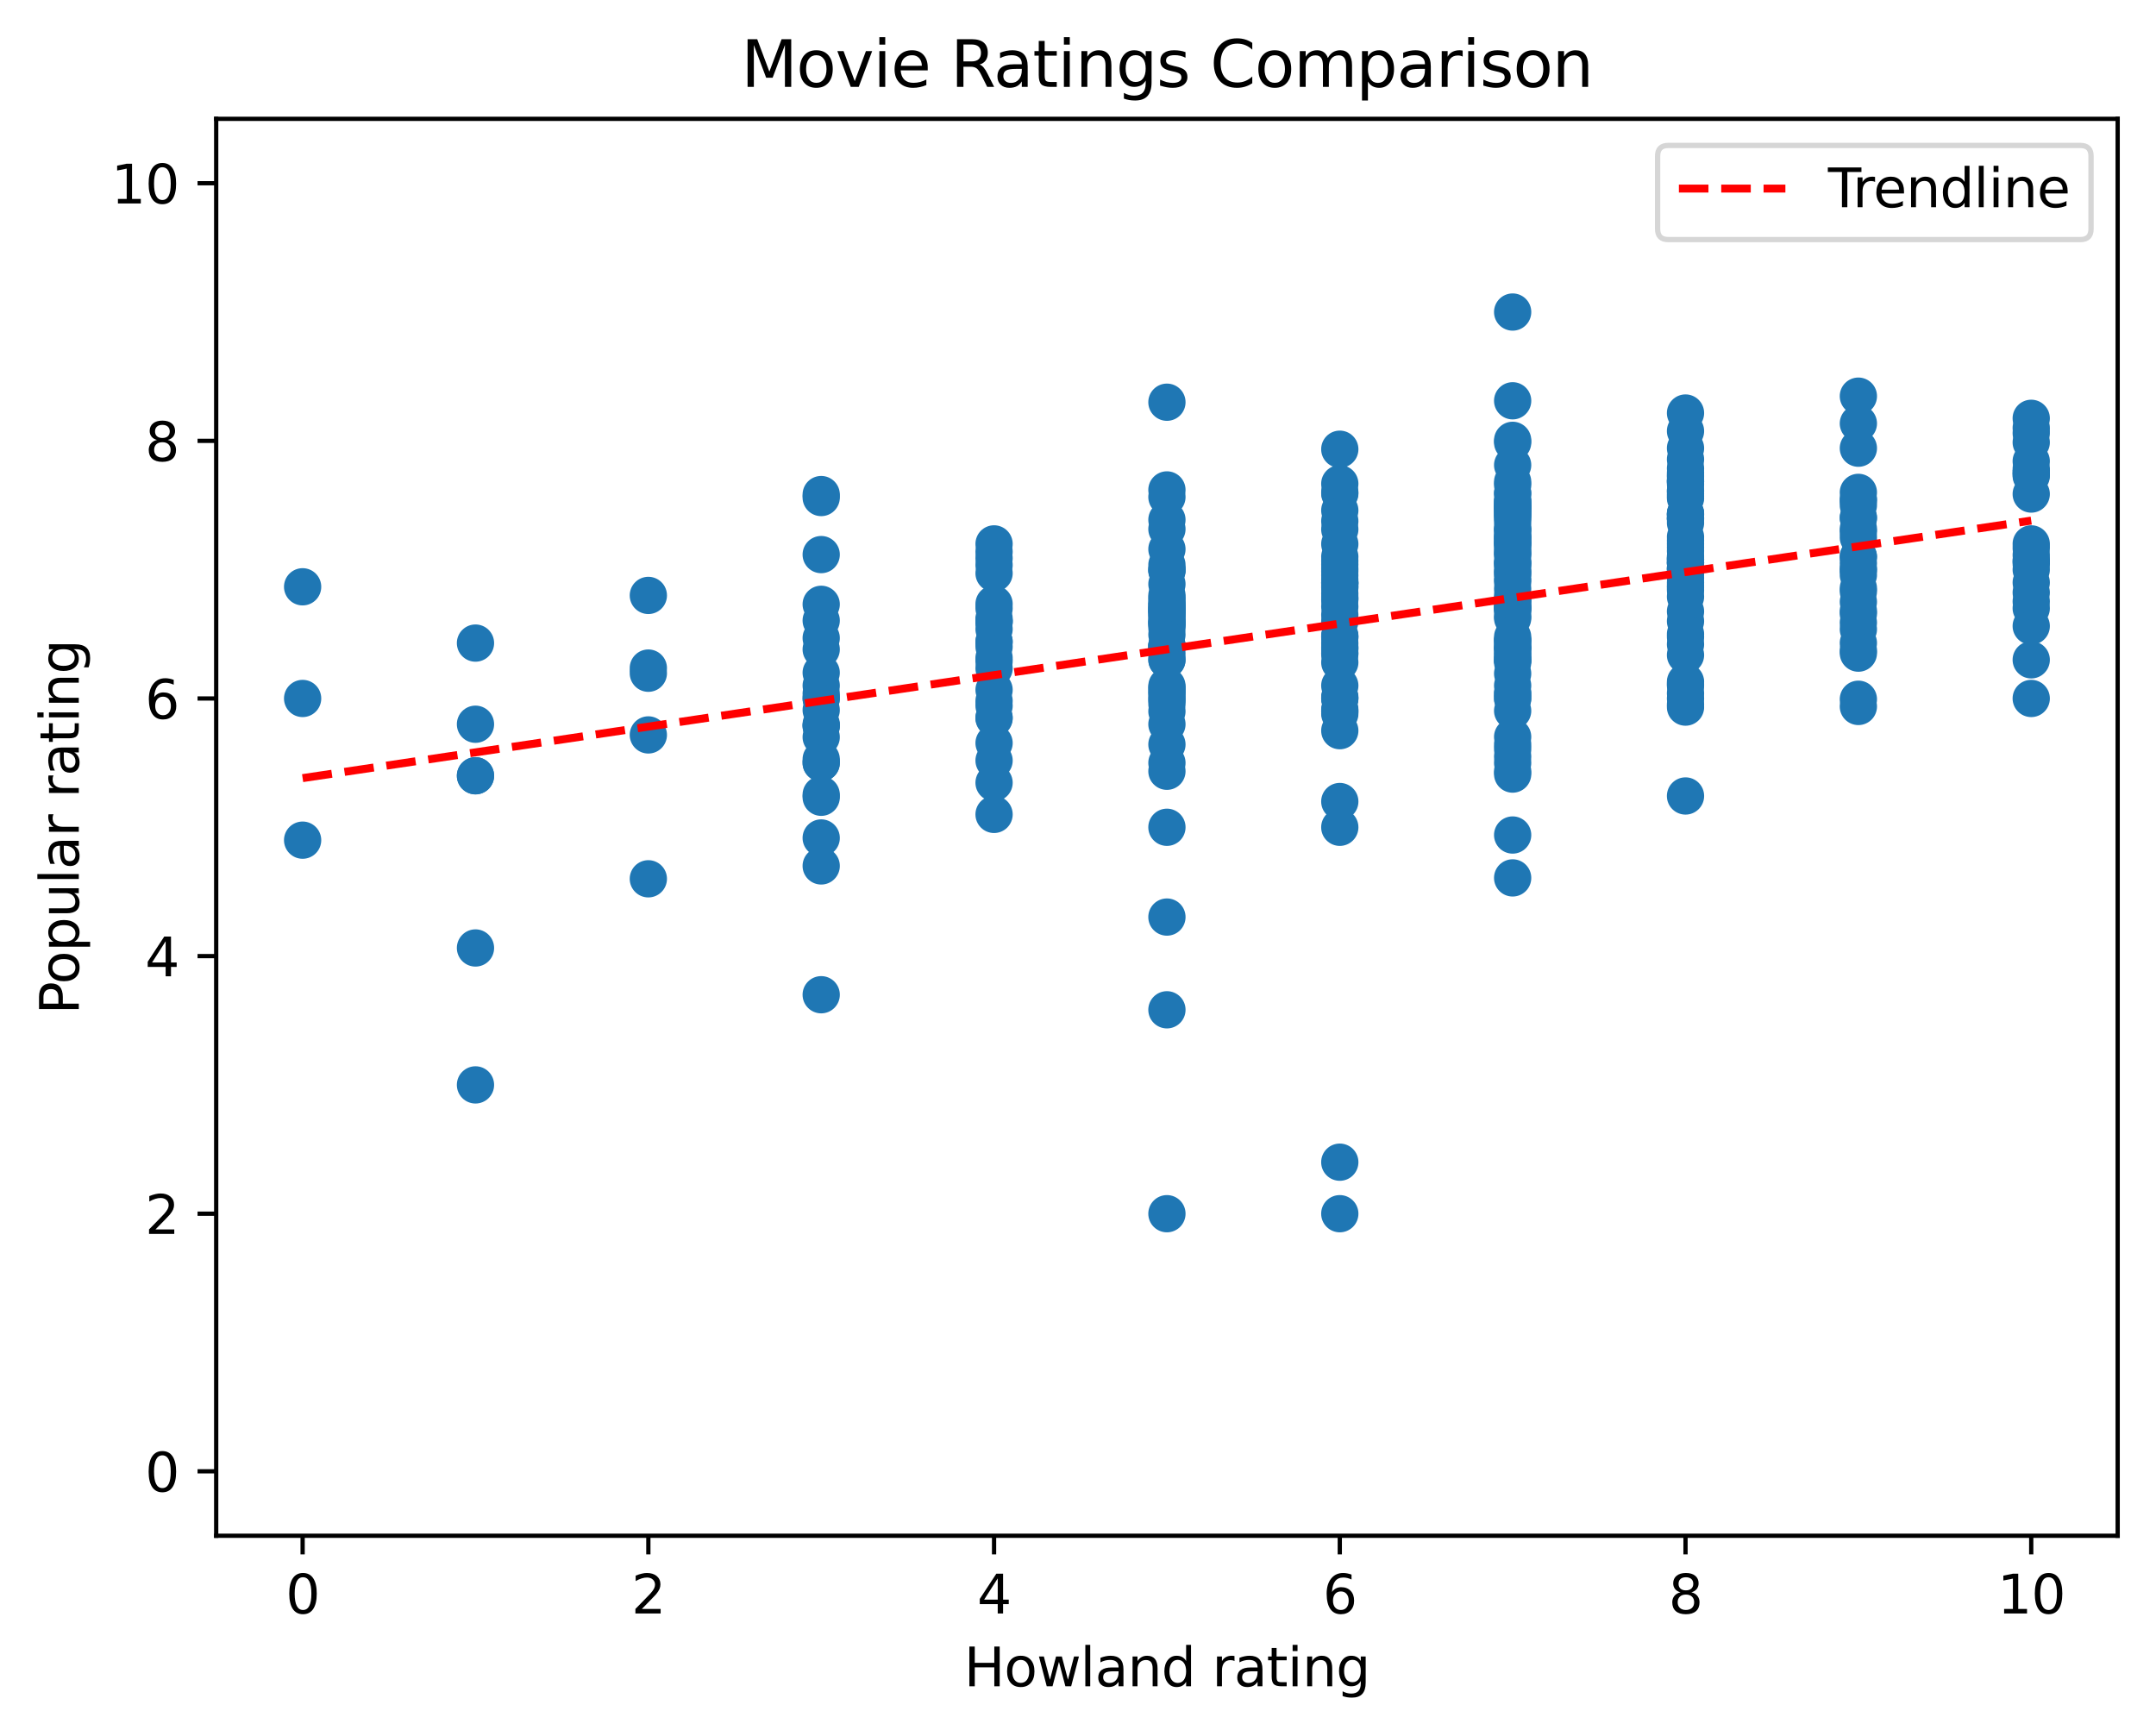 <?xml version="1.0" encoding="utf-8" standalone="no"?>
<!DOCTYPE svg PUBLIC "-//W3C//DTD SVG 1.1//EN"
  "http://www.w3.org/Graphics/SVG/1.1/DTD/svg11.dtd">
<svg xmlns:xlink="http://www.w3.org/1999/xlink" width="404.923pt" height="325.986pt" viewBox="0 0 404.923 325.986" xmlns="http://www.w3.org/2000/svg" version="1.1">
 <defs>
  <style type="text/css">*{stroke-linejoin: round; stroke-linecap: butt}</style>
 </defs>
 <g id="figure_1">
  <g id="patch_1">
   <path d="M 0 325.986 
L 404.923 325.986 
L 404.923 0 
L 0 0 
z
" style="fill: #ffffff"/>
  </g>
  <g id="axes_1">
   <g id="patch_2">
    <path d="M 40.603 288.43 
L 397.723 288.43 
L 397.723 22.318 
L 40.603 22.318 
z
" style="fill: #ffffff"/>
   </g>
   <g id="PathCollection_1">
    <defs>
     <path id="m164dae7823" d="M 0 3 
C 0.796 3 1.559 2.684 2.121 2.121 
C 2.684 1.559 3 0.796 3 0 
C 3 -0.796 2.684 -1.559 2.121 -2.121 
C 1.559 -2.684 0.796 -3 0 -3 
C -0.796 -3 -1.559 -2.684 -2.121 -2.121 
C -2.684 -1.559 -3 -0.796 -3 0 
C -3 0.796 -2.684 1.559 -2.121 2.121 
C -1.559 2.684 -0.796 3 0 3 
z
" style="stroke: #1f77b4"/>
    </defs>
    <g clip-path="url(#p82e70e6ac8)">
     <use xlink:href="#m164dae7823" x="154.232" y="93.443" style="fill: #1f77b4; stroke: #1f77b4"/>
     <use xlink:href="#m164dae7823" x="349.025" y="84.177" style="fill: #1f77b4; stroke: #1f77b4"/>
     <use xlink:href="#m164dae7823" x="251.629" y="109.917" style="fill: #1f77b4; stroke: #1f77b4"/>
     <use xlink:href="#m164dae7823" x="349.025" y="104.571" style="fill: #1f77b4; stroke: #1f77b4"/>
     <use xlink:href="#m164dae7823" x="316.559" y="105.732" style="fill: #1f77b4; stroke: #1f77b4"/>
     <use xlink:href="#m164dae7823" x="381.49" y="105.224" style="fill: #1f77b4; stroke: #1f77b4"/>
     <use xlink:href="#m164dae7823" x="349.025" y="110.474" style="fill: #1f77b4; stroke: #1f77b4"/>
     <use xlink:href="#m164dae7823" x="251.629" y="104.571" style="fill: #1f77b4; stroke: #1f77b4"/>
     <use xlink:href="#m164dae7823" x="284.094" y="102.829" style="fill: #1f77b4; stroke: #1f77b4"/>
     <use xlink:href="#m164dae7823" x="89.301" y="145.697" style="fill: #1f77b4; stroke: #1f77b4"/>
     <use xlink:href="#m164dae7823" x="219.163" y="122.763" style="fill: #1f77b4; stroke: #1f77b4"/>
     <use xlink:href="#m164dae7823" x="316.559" y="123.029" style="fill: #1f77b4; stroke: #1f77b4"/>
     <use xlink:href="#m164dae7823" x="284.094" y="97.144" style="fill: #1f77b4; stroke: #1f77b4"/>
     <use xlink:href="#m164dae7823" x="186.698" y="116.619" style="fill: #1f77b4; stroke: #1f77b4"/>
     <use xlink:href="#m164dae7823" x="284.094" y="120.562" style="fill: #1f77b4; stroke: #1f77b4"/>
     <use xlink:href="#m164dae7823" x="284.094" y="103.966" style="fill: #1f77b4; stroke: #1f77b4"/>
     <use xlink:href="#m164dae7823" x="349.025" y="92.475" style="fill: #1f77b4; stroke: #1f77b4"/>
     <use xlink:href="#m164dae7823" x="251.629" y="121.989" style="fill: #1f77b4; stroke: #1f77b4"/>
     <use xlink:href="#m164dae7823" x="284.094" y="102.152" style="fill: #1f77b4; stroke: #1f77b4"/>
     <use xlink:href="#m164dae7823" x="284.094" y="120.32" style="fill: #1f77b4; stroke: #1f77b4"/>
     <use xlink:href="#m164dae7823" x="381.49" y="102.95" style="fill: #1f77b4; stroke: #1f77b4"/>
     <use xlink:href="#m164dae7823" x="251.629" y="107.28" style="fill: #1f77b4; stroke: #1f77b4"/>
     <use xlink:href="#m164dae7823" x="284.094" y="145.383" style="fill: #1f77b4; stroke: #1f77b4"/>
     <use xlink:href="#m164dae7823" x="251.629" y="110.232" style="fill: #1f77b4; stroke: #1f77b4"/>
     <use xlink:href="#m164dae7823" x="284.094" y="119.618" style="fill: #1f77b4; stroke: #1f77b4"/>
     <use xlink:href="#m164dae7823" x="56.836" y="157.793" style="fill: #1f77b4; stroke: #1f77b4"/>
     <use xlink:href="#m164dae7823" x="251.629" y="130.916" style="fill: #1f77b4; stroke: #1f77b4"/>
     <use xlink:href="#m164dae7823" x="219.163" y="114.465" style="fill: #1f77b4; stroke: #1f77b4"/>
     <use xlink:href="#m164dae7823" x="251.629" y="121.505" style="fill: #1f77b4; stroke: #1f77b4"/>
     <use xlink:href="#m164dae7823" x="284.094" y="111.829" style="fill: #1f77b4; stroke: #1f77b4"/>
     <use xlink:href="#m164dae7823" x="251.629" y="150.536" style="fill: #1f77b4; stroke: #1f77b4"/>
     <use xlink:href="#m164dae7823" x="219.163" y="123.925" style="fill: #1f77b4; stroke: #1f77b4"/>
     <use xlink:href="#m164dae7823" x="219.163" y="172.236" style="fill: #1f77b4; stroke: #1f77b4"/>
     <use xlink:href="#m164dae7823" x="186.698" y="118.167" style="fill: #1f77b4; stroke: #1f77b4"/>
     <use xlink:href="#m164dae7823" x="284.094" y="139.794" style="fill: #1f77b4; stroke: #1f77b4"/>
     <use xlink:href="#m164dae7823" x="284.094" y="108.684" style="fill: #1f77b4; stroke: #1f77b4"/>
     <use xlink:href="#m164dae7823" x="284.094" y="122.981" style="fill: #1f77b4; stroke: #1f77b4"/>
     <use xlink:href="#m164dae7823" x="316.559" y="128.061" style="fill: #1f77b4; stroke: #1f77b4"/>
     <use xlink:href="#m164dae7823" x="219.163" y="109.7" style="fill: #1f77b4; stroke: #1f77b4"/>
     <use xlink:href="#m164dae7823" x="219.163" y="129.174" style="fill: #1f77b4; stroke: #1f77b4"/>
     <use xlink:href="#m164dae7823" x="284.094" y="107.619" style="fill: #1f77b4; stroke: #1f77b4"/>
     <use xlink:href="#m164dae7823" x="121.767" y="165.051" style="fill: #1f77b4; stroke: #1f77b4"/>
     <use xlink:href="#m164dae7823" x="316.559" y="132.319" style="fill: #1f77b4; stroke: #1f77b4"/>
     <use xlink:href="#m164dae7823" x="316.559" y="109.99" style="fill: #1f77b4; stroke: #1f77b4"/>
     <use xlink:href="#m164dae7823" x="284.094" y="121.747" style="fill: #1f77b4; stroke: #1f77b4"/>
     <use xlink:href="#m164dae7823" x="251.629" y="134.061" style="fill: #1f77b4; stroke: #1f77b4"/>
     <use xlink:href="#m164dae7823" x="284.094" y="105.442" style="fill: #1f77b4; stroke: #1f77b4"/>
     <use xlink:href="#m164dae7823" x="349.025" y="131.327" style="fill: #1f77b4; stroke: #1f77b4"/>
     <use xlink:href="#m164dae7823" x="284.094" y="113.111" style="fill: #1f77b4; stroke: #1f77b4"/>
     <use xlink:href="#m164dae7823" x="316.559" y="106.748" style="fill: #1f77b4; stroke: #1f77b4"/>
     <use xlink:href="#m164dae7823" x="251.629" y="218.273" style="fill: #1f77b4; stroke: #1f77b4"/>
     <use xlink:href="#m164dae7823" x="89.301" y="136.021" style="fill: #1f77b4; stroke: #1f77b4"/>
     <use xlink:href="#m164dae7823" x="316.559" y="119.618" style="fill: #1f77b4; stroke: #1f77b4"/>
     <use xlink:href="#m164dae7823" x="219.163" y="97.628" style="fill: #1f77b4; stroke: #1f77b4"/>
     <use xlink:href="#m164dae7823" x="186.698" y="116.183" style="fill: #1f77b4; stroke: #1f77b4"/>
     <use xlink:href="#m164dae7823" x="316.559" y="149.495" style="fill: #1f77b4; stroke: #1f77b4"/>
     <use xlink:href="#m164dae7823" x="381.49" y="106.99" style="fill: #1f77b4; stroke: #1f77b4"/>
     <use xlink:href="#m164dae7823" x="316.559" y="105.079" style="fill: #1f77b4; stroke: #1f77b4"/>
     <use xlink:href="#m164dae7823" x="284.094" y="114.199" style="fill: #1f77b4; stroke: #1f77b4"/>
     <use xlink:href="#m164dae7823" x="316.559" y="87.975" style="fill: #1f77b4; stroke: #1f77b4"/>
     <use xlink:href="#m164dae7823" x="349.025" y="113.038" style="fill: #1f77b4; stroke: #1f77b4"/>
     <use xlink:href="#m164dae7823" x="186.698" y="106.119" style="fill: #1f77b4; stroke: #1f77b4"/>
     <use xlink:href="#m164dae7823" x="219.163" y="106.99" style="fill: #1f77b4; stroke: #1f77b4"/>
     <use xlink:href="#m164dae7823" x="349.025" y="106.99" style="fill: #1f77b4; stroke: #1f77b4"/>
     <use xlink:href="#m164dae7823" x="219.163" y="114.635" style="fill: #1f77b4; stroke: #1f77b4"/>
     <use xlink:href="#m164dae7823" x="284.094" y="99.273" style="fill: #1f77b4; stroke: #1f77b4"/>
     <use xlink:href="#m164dae7823" x="251.629" y="102.176" style="fill: #1f77b4; stroke: #1f77b4"/>
     <use xlink:href="#m164dae7823" x="219.163" y="113.836" style="fill: #1f77b4; stroke: #1f77b4"/>
     <use xlink:href="#m164dae7823" x="154.232" y="157.382" style="fill: #1f77b4; stroke: #1f77b4"/>
     <use xlink:href="#m164dae7823" x="316.559" y="116.667" style="fill: #1f77b4; stroke: #1f77b4"/>
     <use xlink:href="#m164dae7823" x="284.094" y="98.208" style="fill: #1f77b4; stroke: #1f77b4"/>
     <use xlink:href="#m164dae7823" x="219.163" y="144.851" style="fill: #1f77b4; stroke: #1f77b4"/>
     <use xlink:href="#m164dae7823" x="154.232" y="149.737" style="fill: #1f77b4; stroke: #1f77b4"/>
     <use xlink:href="#m164dae7823" x="284.094" y="75.274" style="fill: #1f77b4; stroke: #1f77b4"/>
     <use xlink:href="#m164dae7823" x="316.559" y="80.96" style="fill: #1f77b4; stroke: #1f77b4"/>
     <use xlink:href="#m164dae7823" x="349.025" y="104.571" style="fill: #1f77b4; stroke: #1f77b4"/>
     <use xlink:href="#m164dae7823" x="251.629" y="121.699" style="fill: #1f77b4; stroke: #1f77b4"/>
     <use xlink:href="#m164dae7823" x="284.094" y="101.789" style="fill: #1f77b4; stroke: #1f77b4"/>
     <use xlink:href="#m164dae7823" x="381.49" y="109.409" style="fill: #1f77b4; stroke: #1f77b4"/>
     <use xlink:href="#m164dae7823" x="154.232" y="149.254" style="fill: #1f77b4; stroke: #1f77b4"/>
     <use xlink:href="#m164dae7823" x="316.559" y="106.918" style="fill: #1f77b4; stroke: #1f77b4"/>
     <use xlink:href="#m164dae7823" x="251.629" y="131.182" style="fill: #1f77b4; stroke: #1f77b4"/>
     <use xlink:href="#m164dae7823" x="284.094" y="131.182" style="fill: #1f77b4; stroke: #1f77b4"/>
     <use xlink:href="#m164dae7823" x="316.559" y="108.538" style="fill: #1f77b4; stroke: #1f77b4"/>
     <use xlink:href="#m164dae7823" x="219.163" y="189.654" style="fill: #1f77b4; stroke: #1f77b4"/>
     <use xlink:href="#m164dae7823" x="186.698" y="134.763" style="fill: #1f77b4; stroke: #1f77b4"/>
     <use xlink:href="#m164dae7823" x="349.025" y="114.732" style="fill: #1f77b4; stroke: #1f77b4"/>
     <use xlink:href="#m164dae7823" x="251.629" y="106.772" style="fill: #1f77b4; stroke: #1f77b4"/>
     <use xlink:href="#m164dae7823" x="219.163" y="136.021" style="fill: #1f77b4; stroke: #1f77b4"/>
     <use xlink:href="#m164dae7823" x="284.094" y="102.152" style="fill: #1f77b4; stroke: #1f77b4"/>
     <use xlink:href="#m164dae7823" x="251.629" y="133.65" style="fill: #1f77b4; stroke: #1f77b4"/>
     <use xlink:href="#m164dae7823" x="186.698" y="139.553" style="fill: #1f77b4; stroke: #1f77b4"/>
     <use xlink:href="#m164dae7823" x="284.094" y="123.852" style="fill: #1f77b4; stroke: #1f77b4"/>
     <use xlink:href="#m164dae7823" x="154.232" y="136.359" style="fill: #1f77b4; stroke: #1f77b4"/>
     <use xlink:href="#m164dae7823" x="316.559" y="92.741" style="fill: #1f77b4; stroke: #1f77b4"/>
     <use xlink:href="#m164dae7823" x="154.232" y="113.498" style="fill: #1f77b4; stroke: #1f77b4"/>
     <use xlink:href="#m164dae7823" x="349.025" y="111.079" style="fill: #1f77b4; stroke: #1f77b4"/>
     <use xlink:href="#m164dae7823" x="381.49" y="117.586" style="fill: #1f77b4; stroke: #1f77b4"/>
     <use xlink:href="#m164dae7823" x="284.094" y="114.417" style="fill: #1f77b4; stroke: #1f77b4"/>
     <use xlink:href="#m164dae7823" x="284.094" y="105.901" style="fill: #1f77b4; stroke: #1f77b4"/>
     <use xlink:href="#m164dae7823" x="349.025" y="122.667" style="fill: #1f77b4; stroke: #1f77b4"/>
     <use xlink:href="#m164dae7823" x="251.629" y="109.53" style="fill: #1f77b4; stroke: #1f77b4"/>
     <use xlink:href="#m164dae7823" x="284.094" y="113.74" style="fill: #1f77b4; stroke: #1f77b4"/>
     <use xlink:href="#m164dae7823" x="154.232" y="142.601" style="fill: #1f77b4; stroke: #1f77b4"/>
     <use xlink:href="#m164dae7823" x="316.559" y="93.564" style="fill: #1f77b4; stroke: #1f77b4"/>
     <use xlink:href="#m164dae7823" x="219.163" y="121.409" style="fill: #1f77b4; stroke: #1f77b4"/>
     <use xlink:href="#m164dae7823" x="154.232" y="138.44" style="fill: #1f77b4; stroke: #1f77b4"/>
     <use xlink:href="#m164dae7823" x="349.025" y="94.894" style="fill: #1f77b4; stroke: #1f77b4"/>
     <use xlink:href="#m164dae7823" x="284.094" y="143.278" style="fill: #1f77b4; stroke: #1f77b4"/>
     <use xlink:href="#m164dae7823" x="381.49" y="111.296" style="fill: #1f77b4; stroke: #1f77b4"/>
     <use xlink:href="#m164dae7823" x="121.767" y="138.028" style="fill: #1f77b4; stroke: #1f77b4"/>
     <use xlink:href="#m164dae7823" x="251.629" y="105.345" style="fill: #1f77b4; stroke: #1f77b4"/>
     <use xlink:href="#m164dae7823" x="154.232" y="186.824" style="fill: #1f77b4; stroke: #1f77b4"/>
     <use xlink:href="#m164dae7823" x="316.559" y="106.603" style="fill: #1f77b4; stroke: #1f77b4"/>
     <use xlink:href="#m164dae7823" x="251.629" y="108.055" style="fill: #1f77b4; stroke: #1f77b4"/>
     <use xlink:href="#m164dae7823" x="186.698" y="102.152" style="fill: #1f77b4; stroke: #1f77b4"/>
     <use xlink:href="#m164dae7823" x="251.629" y="106.022" style="fill: #1f77b4; stroke: #1f77b4"/>
     <use xlink:href="#m164dae7823" x="219.163" y="123.9" style="fill: #1f77b4; stroke: #1f77b4"/>
     <use xlink:href="#m164dae7823" x="316.559" y="110.353" style="fill: #1f77b4; stroke: #1f77b4"/>
     <use xlink:href="#m164dae7823" x="316.559" y="105.006" style="fill: #1f77b4; stroke: #1f77b4"/>
     <use xlink:href="#m164dae7823" x="284.094" y="109.288" style="fill: #1f77b4; stroke: #1f77b4"/>
     <use xlink:href="#m164dae7823" x="381.49" y="104.256" style="fill: #1f77b4; stroke: #1f77b4"/>
     <use xlink:href="#m164dae7823" x="186.698" y="104.837" style="fill: #1f77b4; stroke: #1f77b4"/>
     <use xlink:href="#m164dae7823" x="154.232" y="131.182" style="fill: #1f77b4; stroke: #1f77b4"/>
     <use xlink:href="#m164dae7823" x="186.698" y="125.521" style="fill: #1f77b4; stroke: #1f77b4"/>
     <use xlink:href="#m164dae7823" x="251.629" y="119.376" style="fill: #1f77b4; stroke: #1f77b4"/>
     <use xlink:href="#m164dae7823" x="186.698" y="132.561" style="fill: #1f77b4; stroke: #1f77b4"/>
     <use xlink:href="#m164dae7823" x="251.629" y="92.475" style="fill: #1f77b4; stroke: #1f77b4"/>
     <use xlink:href="#m164dae7823" x="349.025" y="97.313" style="fill: #1f77b4; stroke: #1f77b4"/>
     <use xlink:href="#m164dae7823" x="381.49" y="80.379" style="fill: #1f77b4; stroke: #1f77b4"/>
     <use xlink:href="#m164dae7823" x="316.559" y="97.313" style="fill: #1f77b4; stroke: #1f77b4"/>
     <use xlink:href="#m164dae7823" x="316.559" y="114.828" style="fill: #1f77b4; stroke: #1f77b4"/>
     <use xlink:href="#m164dae7823" x="186.698" y="147.004" style="fill: #1f77b4; stroke: #1f77b4"/>
     <use xlink:href="#m164dae7823" x="381.49" y="123.925" style="fill: #1f77b4; stroke: #1f77b4"/>
     <use xlink:href="#m164dae7823" x="284.094" y="130.311" style="fill: #1f77b4; stroke: #1f77b4"/>
     <use xlink:href="#m164dae7823" x="219.163" y="75.541" style="fill: #1f77b4; stroke: #1f77b4"/>
     <use xlink:href="#m164dae7823" x="349.025" y="99.321" style="fill: #1f77b4; stroke: #1f77b4"/>
     <use xlink:href="#m164dae7823" x="154.232" y="121.965" style="fill: #1f77b4; stroke: #1f77b4"/>
     <use xlink:href="#m164dae7823" x="219.163" y="113.546" style="fill: #1f77b4; stroke: #1f77b4"/>
     <use xlink:href="#m164dae7823" x="154.232" y="136.021" style="fill: #1f77b4; stroke: #1f77b4"/>
     <use xlink:href="#m164dae7823" x="316.559" y="102.152" style="fill: #1f77b4; stroke: #1f77b4"/>
     <use xlink:href="#m164dae7823" x="284.094" y="115.723" style="fill: #1f77b4; stroke: #1f77b4"/>
     <use xlink:href="#m164dae7823" x="284.094" y="99.587" style="fill: #1f77b4; stroke: #1f77b4"/>
     <use xlink:href="#m164dae7823" x="186.698" y="152.955" style="fill: #1f77b4; stroke: #1f77b4"/>
     <use xlink:href="#m164dae7823" x="251.629" y="133.238" style="fill: #1f77b4; stroke: #1f77b4"/>
     <use xlink:href="#m164dae7823" x="284.094" y="107.619" style="fill: #1f77b4; stroke: #1f77b4"/>
     <use xlink:href="#m164dae7823" x="316.559" y="90.419" style="fill: #1f77b4; stroke: #1f77b4"/>
     <use xlink:href="#m164dae7823" x="349.025" y="93.733" style="fill: #1f77b4; stroke: #1f77b4"/>
     <use xlink:href="#m164dae7823" x="154.232" y="116.546" style="fill: #1f77b4; stroke: #1f77b4"/>
     <use xlink:href="#m164dae7823" x="219.163" y="121.505" style="fill: #1f77b4; stroke: #1f77b4"/>
     <use xlink:href="#m164dae7823" x="284.094" y="110.595" style="fill: #1f77b4; stroke: #1f77b4"/>
     <use xlink:href="#m164dae7823" x="316.559" y="105.103" style="fill: #1f77b4; stroke: #1f77b4"/>
     <use xlink:href="#m164dae7823" x="284.094" y="126.513" style="fill: #1f77b4; stroke: #1f77b4"/>
     <use xlink:href="#m164dae7823" x="316.559" y="100.845" style="fill: #1f77b4; stroke: #1f77b4"/>
     <use xlink:href="#m164dae7823" x="316.559" y="96.539" style="fill: #1f77b4; stroke: #1f77b4"/>
     <use xlink:href="#m164dae7823" x="381.49" y="92.789" style="fill: #1f77b4; stroke: #1f77b4"/>
     <use xlink:href="#m164dae7823" x="349.025" y="115.264" style="fill: #1f77b4; stroke: #1f77b4"/>
     <use xlink:href="#m164dae7823" x="316.559" y="112.07" style="fill: #1f77b4; stroke: #1f77b4"/>
     <use xlink:href="#m164dae7823" x="284.094" y="123.973" style="fill: #1f77b4; stroke: #1f77b4"/>
     <use xlink:href="#m164dae7823" x="251.629" y="122.788" style="fill: #1f77b4; stroke: #1f77b4"/>
     <use xlink:href="#m164dae7823" x="316.559" y="103.482" style="fill: #1f77b4; stroke: #1f77b4"/>
     <use xlink:href="#m164dae7823" x="284.094" y="106.772" style="fill: #1f77b4; stroke: #1f77b4"/>
     <use xlink:href="#m164dae7823" x="284.094" y="90.491" style="fill: #1f77b4; stroke: #1f77b4"/>
     <use xlink:href="#m164dae7823" x="219.163" y="131.231" style="fill: #1f77b4; stroke: #1f77b4"/>
     <use xlink:href="#m164dae7823" x="219.163" y="121.239" style="fill: #1f77b4; stroke: #1f77b4"/>
     <use xlink:href="#m164dae7823" x="349.025" y="94.023" style="fill: #1f77b4; stroke: #1f77b4"/>
     <use xlink:href="#m164dae7823" x="284.094" y="96.346" style="fill: #1f77b4; stroke: #1f77b4"/>
     <use xlink:href="#m164dae7823" x="154.232" y="128.763" style="fill: #1f77b4; stroke: #1f77b4"/>
     <use xlink:href="#m164dae7823" x="316.559" y="96.709" style="fill: #1f77b4; stroke: #1f77b4"/>
     <use xlink:href="#m164dae7823" x="251.629" y="112.433" style="fill: #1f77b4; stroke: #1f77b4"/>
     <use xlink:href="#m164dae7823" x="284.094" y="122.933" style="fill: #1f77b4; stroke: #1f77b4"/>
     <use xlink:href="#m164dae7823" x="349.025" y="100.942" style="fill: #1f77b4; stroke: #1f77b4"/>
     <use xlink:href="#m164dae7823" x="284.094" y="144.851" style="fill: #1f77b4; stroke: #1f77b4"/>
     <use xlink:href="#m164dae7823" x="251.629" y="131.182" style="fill: #1f77b4; stroke: #1f77b4"/>
     <use xlink:href="#m164dae7823" x="316.559" y="105.708" style="fill: #1f77b4; stroke: #1f77b4"/>
     <use xlink:href="#m164dae7823" x="284.094" y="138.391" style="fill: #1f77b4; stroke: #1f77b4"/>
     <use xlink:href="#m164dae7823" x="219.163" y="139.819" style="fill: #1f77b4; stroke: #1f77b4"/>
     <use xlink:href="#m164dae7823" x="251.629" y="116.691" style="fill: #1f77b4; stroke: #1f77b4"/>
     <use xlink:href="#m164dae7823" x="381.49" y="114.248" style="fill: #1f77b4; stroke: #1f77b4"/>
     <use xlink:href="#m164dae7823" x="284.094" y="94.894" style="fill: #1f77b4; stroke: #1f77b4"/>
     <use xlink:href="#m164dae7823" x="186.698" y="114.248" style="fill: #1f77b4; stroke: #1f77b4"/>
     <use xlink:href="#m164dae7823" x="154.232" y="143.278" style="fill: #1f77b4; stroke: #1f77b4"/>
     <use xlink:href="#m164dae7823" x="251.629" y="99.418" style="fill: #1f77b4; stroke: #1f77b4"/>
     <use xlink:href="#m164dae7823" x="186.698" y="116.86" style="fill: #1f77b4; stroke: #1f77b4"/>
     <use xlink:href="#m164dae7823" x="284.094" y="121.505" style="fill: #1f77b4; stroke: #1f77b4"/>
     <use xlink:href="#m164dae7823" x="381.49" y="112.966" style="fill: #1f77b4; stroke: #1f77b4"/>
     <use xlink:href="#m164dae7823" x="381.49" y="131.182" style="fill: #1f77b4; stroke: #1f77b4"/>
     <use xlink:href="#m164dae7823" x="349.025" y="120.755" style="fill: #1f77b4; stroke: #1f77b4"/>
     <use xlink:href="#m164dae7823" x="284.094" y="114.683" style="fill: #1f77b4; stroke: #1f77b4"/>
     <use xlink:href="#m164dae7823" x="219.163" y="112.361" style="fill: #1f77b4; stroke: #1f77b4"/>
     <use xlink:href="#m164dae7823" x="284.094" y="101.547" style="fill: #1f77b4; stroke: #1f77b4"/>
     <use xlink:href="#m164dae7823" x="316.559" y="88.798" style="fill: #1f77b4; stroke: #1f77b4"/>
     <use xlink:href="#m164dae7823" x="349.025" y="118.191" style="fill: #1f77b4; stroke: #1f77b4"/>
     <use xlink:href="#m164dae7823" x="316.559" y="101.523" style="fill: #1f77b4; stroke: #1f77b4"/>
     <use xlink:href="#m164dae7823" x="89.301" y="120.78" style="fill: #1f77b4; stroke: #1f77b4"/>
     <use xlink:href="#m164dae7823" x="251.629" y="119.667" style="fill: #1f77b4; stroke: #1f77b4"/>
     <use xlink:href="#m164dae7823" x="381.49" y="102.152" style="fill: #1f77b4; stroke: #1f77b4"/>
     <use xlink:href="#m164dae7823" x="381.49" y="81.347" style="fill: #1f77b4; stroke: #1f77b4"/>
     <use xlink:href="#m164dae7823" x="219.163" y="106.99" style="fill: #1f77b4; stroke: #1f77b4"/>
     <use xlink:href="#m164dae7823" x="284.094" y="94.168" style="fill: #1f77b4; stroke: #1f77b4"/>
     <use xlink:href="#m164dae7823" x="284.094" y="83.113" style="fill: #1f77b4; stroke: #1f77b4"/>
     <use xlink:href="#m164dae7823" x="251.629" y="137.23" style="fill: #1f77b4; stroke: #1f77b4"/>
     <use xlink:href="#m164dae7823" x="219.163" y="113.57" style="fill: #1f77b4; stroke: #1f77b4"/>
     <use xlink:href="#m164dae7823" x="381.49" y="89.136" style="fill: #1f77b4; stroke: #1f77b4"/>
     <use xlink:href="#m164dae7823" x="219.163" y="117.949" style="fill: #1f77b4; stroke: #1f77b4"/>
     <use xlink:href="#m164dae7823" x="284.094" y="120.272" style="fill: #1f77b4; stroke: #1f77b4"/>
     <use xlink:href="#m164dae7823" x="316.559" y="119.086" style="fill: #1f77b4; stroke: #1f77b4"/>
     <use xlink:href="#m164dae7823" x="251.629" y="128.763" style="fill: #1f77b4; stroke: #1f77b4"/>
     <use xlink:href="#m164dae7823" x="316.559" y="92.16" style="fill: #1f77b4; stroke: #1f77b4"/>
     <use xlink:href="#m164dae7823" x="251.629" y="115.482" style="fill: #1f77b4; stroke: #1f77b4"/>
     <use xlink:href="#m164dae7823" x="186.698" y="121.457" style="fill: #1f77b4; stroke: #1f77b4"/>
     <use xlink:href="#m164dae7823" x="349.025" y="74.404" style="fill: #1f77b4; stroke: #1f77b4"/>
     <use xlink:href="#m164dae7823" x="219.163" y="133.601" style="fill: #1f77b4; stroke: #1f77b4"/>
     <use xlink:href="#m164dae7823" x="186.698" y="123.562" style="fill: #1f77b4; stroke: #1f77b4"/>
     <use xlink:href="#m164dae7823" x="219.163" y="106.095" style="fill: #1f77b4; stroke: #1f77b4"/>
     <use xlink:href="#m164dae7823" x="284.094" y="130.142" style="fill: #1f77b4; stroke: #1f77b4"/>
     <use xlink:href="#m164dae7823" x="284.094" y="164.882" style="fill: #1f77b4; stroke: #1f77b4"/>
     <use xlink:href="#m164dae7823" x="251.629" y="84.371" style="fill: #1f77b4; stroke: #1f77b4"/>
     <use xlink:href="#m164dae7823" x="316.559" y="109.409" style="fill: #1f77b4; stroke: #1f77b4"/>
     <use xlink:href="#m164dae7823" x="349.025" y="122.134" style="fill: #1f77b4; stroke: #1f77b4"/>
     <use xlink:href="#m164dae7823" x="316.559" y="97.338" style="fill: #1f77b4; stroke: #1f77b4"/>
     <use xlink:href="#m164dae7823" x="284.094" y="140.714" style="fill: #1f77b4; stroke: #1f77b4"/>
     <use xlink:href="#m164dae7823" x="186.698" y="113.425" style="fill: #1f77b4; stroke: #1f77b4"/>
     <use xlink:href="#m164dae7823" x="284.094" y="112.675" style="fill: #1f77b4; stroke: #1f77b4"/>
     <use xlink:href="#m164dae7823" x="251.629" y="119.643" style="fill: #1f77b4; stroke: #1f77b4"/>
     <use xlink:href="#m164dae7823" x="154.232" y="162.632" style="fill: #1f77b4; stroke: #1f77b4"/>
     <use xlink:href="#m164dae7823" x="219.163" y="92.015" style="fill: #1f77b4; stroke: #1f77b4"/>
     <use xlink:href="#m164dae7823" x="284.094" y="142.093" style="fill: #1f77b4; stroke: #1f77b4"/>
     <use xlink:href="#m164dae7823" x="284.094" y="156.826" style="fill: #1f77b4; stroke: #1f77b4"/>
     <use xlink:href="#m164dae7823" x="316.559" y="105.708" style="fill: #1f77b4; stroke: #1f77b4"/>
     <use xlink:href="#m164dae7823" x="316.559" y="89.524" style="fill: #1f77b4; stroke: #1f77b4"/>
     <use xlink:href="#m164dae7823" x="154.232" y="119.836" style="fill: #1f77b4; stroke: #1f77b4"/>
     <use xlink:href="#m164dae7823" x="186.698" y="131.642" style="fill: #1f77b4; stroke: #1f77b4"/>
     <use xlink:href="#m164dae7823" x="219.163" y="107.232" style="fill: #1f77b4; stroke: #1f77b4"/>
     <use xlink:href="#m164dae7823" x="316.559" y="104.474" style="fill: #1f77b4; stroke: #1f77b4"/>
     <use xlink:href="#m164dae7823" x="219.163" y="130.456" style="fill: #1f77b4; stroke: #1f77b4"/>
     <use xlink:href="#m164dae7823" x="284.094" y="58.606" style="fill: #1f77b4; stroke: #1f77b4"/>
     <use xlink:href="#m164dae7823" x="154.232" y="131.182" style="fill: #1f77b4; stroke: #1f77b4"/>
     <use xlink:href="#m164dae7823" x="349.025" y="106.942" style="fill: #1f77b4; stroke: #1f77b4"/>
     <use xlink:href="#m164dae7823" x="381.49" y="89.378" style="fill: #1f77b4; stroke: #1f77b4"/>
     <use xlink:href="#m164dae7823" x="284.094" y="124.408" style="fill: #1f77b4; stroke: #1f77b4"/>
     <use xlink:href="#m164dae7823" x="316.559" y="96.66" style="fill: #1f77b4; stroke: #1f77b4"/>
     <use xlink:href="#m164dae7823" x="316.559" y="77.573" style="fill: #1f77b4; stroke: #1f77b4"/>
     <use xlink:href="#m164dae7823" x="89.301" y="145.697" style="fill: #1f77b4; stroke: #1f77b4"/>
     <use xlink:href="#m164dae7823" x="251.629" y="97.87" style="fill: #1f77b4; stroke: #1f77b4"/>
     <use xlink:href="#m164dae7823" x="219.163" y="143.278" style="fill: #1f77b4; stroke: #1f77b4"/>
     <use xlink:href="#m164dae7823" x="381.49" y="88.653" style="fill: #1f77b4; stroke: #1f77b4"/>
     <use xlink:href="#m164dae7823" x="284.094" y="87.346" style="fill: #1f77b4; stroke: #1f77b4"/>
     <use xlink:href="#m164dae7823" x="316.559" y="92.233" style="fill: #1f77b4; stroke: #1f77b4"/>
     <use xlink:href="#m164dae7823" x="56.836" y="110.208" style="fill: #1f77b4; stroke: #1f77b4"/>
     <use xlink:href="#m164dae7823" x="284.094" y="100.7" style="fill: #1f77b4; stroke: #1f77b4"/>
     <use xlink:href="#m164dae7823" x="186.698" y="124.191" style="fill: #1f77b4; stroke: #1f77b4"/>
     <use xlink:href="#m164dae7823" x="284.094" y="92.596" style="fill: #1f77b4; stroke: #1f77b4"/>
     <use xlink:href="#m164dae7823" x="316.559" y="106.99" style="fill: #1f77b4; stroke: #1f77b4"/>
     <use xlink:href="#m164dae7823" x="349.025" y="105.781" style="fill: #1f77b4; stroke: #1f77b4"/>
     <use xlink:href="#m164dae7823" x="316.559" y="104.74" style="fill: #1f77b4; stroke: #1f77b4"/>
     <use xlink:href="#m164dae7823" x="284.094" y="96.104" style="fill: #1f77b4; stroke: #1f77b4"/>
     <use xlink:href="#m164dae7823" x="316.559" y="102.805" style="fill: #1f77b4; stroke: #1f77b4"/>
     <use xlink:href="#m164dae7823" x="316.559" y="105.66" style="fill: #1f77b4; stroke: #1f77b4"/>
     <use xlink:href="#m164dae7823" x="284.094" y="105.805" style="fill: #1f77b4; stroke: #1f77b4"/>
     <use xlink:href="#m164dae7823" x="251.629" y="109.409" style="fill: #1f77b4; stroke: #1f77b4"/>
     <use xlink:href="#m164dae7823" x="251.629" y="110.377" style="fill: #1f77b4; stroke: #1f77b4"/>
     <use xlink:href="#m164dae7823" x="251.629" y="113.933" style="fill: #1f77b4; stroke: #1f77b4"/>
     <use xlink:href="#m164dae7823" x="186.698" y="129.561" style="fill: #1f77b4; stroke: #1f77b4"/>
     <use xlink:href="#m164dae7823" x="219.163" y="129.634" style="fill: #1f77b4; stroke: #1f77b4"/>
     <use xlink:href="#m164dae7823" x="349.025" y="132.682" style="fill: #1f77b4; stroke: #1f77b4"/>
     <use xlink:href="#m164dae7823" x="219.163" y="111.804" style="fill: #1f77b4; stroke: #1f77b4"/>
     <use xlink:href="#m164dae7823" x="284.094" y="123.925" style="fill: #1f77b4; stroke: #1f77b4"/>
     <use xlink:href="#m164dae7823" x="251.629" y="90.854" style="fill: #1f77b4; stroke: #1f77b4"/>
     <use xlink:href="#m164dae7823" x="219.163" y="93.346" style="fill: #1f77b4; stroke: #1f77b4"/>
     <use xlink:href="#m164dae7823" x="251.629" y="155.374" style="fill: #1f77b4; stroke: #1f77b4"/>
     <use xlink:href="#m164dae7823" x="349.025" y="116.933" style="fill: #1f77b4; stroke: #1f77b4"/>
     <use xlink:href="#m164dae7823" x="154.232" y="130.287" style="fill: #1f77b4; stroke: #1f77b4"/>
     <use xlink:href="#m164dae7823" x="316.559" y="90.37" style="fill: #1f77b4; stroke: #1f77b4"/>
     <use xlink:href="#m164dae7823" x="121.767" y="126.44" style="fill: #1f77b4; stroke: #1f77b4"/>
     <use xlink:href="#m164dae7823" x="219.163" y="117.296" style="fill: #1f77b4; stroke: #1f77b4"/>
     <use xlink:href="#m164dae7823" x="316.559" y="110.837" style="fill: #1f77b4; stroke: #1f77b4"/>
     <use xlink:href="#m164dae7823" x="316.559" y="96.442" style="fill: #1f77b4; stroke: #1f77b4"/>
     <use xlink:href="#m164dae7823" x="316.559" y="93.176" style="fill: #1f77b4; stroke: #1f77b4"/>
     <use xlink:href="#m164dae7823" x="284.094" y="95.16" style="fill: #1f77b4; stroke: #1f77b4"/>
     <use xlink:href="#m164dae7823" x="219.163" y="121.239" style="fill: #1f77b4; stroke: #1f77b4"/>
     <use xlink:href="#m164dae7823" x="251.629" y="108.853" style="fill: #1f77b4; stroke: #1f77b4"/>
     <use xlink:href="#m164dae7823" x="219.163" y="115.191" style="fill: #1f77b4; stroke: #1f77b4"/>
     <use xlink:href="#m164dae7823" x="381.49" y="78.565" style="fill: #1f77b4; stroke: #1f77b4"/>
     <use xlink:href="#m164dae7823" x="381.49" y="105.901" style="fill: #1f77b4; stroke: #1f77b4"/>
     <use xlink:href="#m164dae7823" x="56.836" y="131.182" style="fill: #1f77b4; stroke: #1f77b4"/>
     <use xlink:href="#m164dae7823" x="219.163" y="115.675" style="fill: #1f77b4; stroke: #1f77b4"/>
     <use xlink:href="#m164dae7823" x="381.49" y="88.701" style="fill: #1f77b4; stroke: #1f77b4"/>
     <use xlink:href="#m164dae7823" x="284.094" y="95.717" style="fill: #1f77b4; stroke: #1f77b4"/>
     <use xlink:href="#m164dae7823" x="219.163" y="132.222" style="fill: #1f77b4; stroke: #1f77b4"/>
     <use xlink:href="#m164dae7823" x="251.629" y="122.667" style="fill: #1f77b4; stroke: #1f77b4"/>
     <use xlink:href="#m164dae7823" x="316.559" y="132.803" style="fill: #1f77b4; stroke: #1f77b4"/>
     <use xlink:href="#m164dae7823" x="284.094" y="91.096" style="fill: #1f77b4; stroke: #1f77b4"/>
     <use xlink:href="#m164dae7823" x="316.559" y="107.813" style="fill: #1f77b4; stroke: #1f77b4"/>
     <use xlink:href="#m164dae7823" x="219.163" y="116.256" style="fill: #1f77b4; stroke: #1f77b4"/>
     <use xlink:href="#m164dae7823" x="251.629" y="120.828" style="fill: #1f77b4; stroke: #1f77b4"/>
     <use xlink:href="#m164dae7823" x="284.094" y="97.313" style="fill: #1f77b4; stroke: #1f77b4"/>
     <use xlink:href="#m164dae7823" x="219.163" y="130.093" style="fill: #1f77b4; stroke: #1f77b4"/>
     <use xlink:href="#m164dae7823" x="186.698" y="107.668" style="fill: #1f77b4; stroke: #1f77b4"/>
     <use xlink:href="#m164dae7823" x="284.094" y="122.11" style="fill: #1f77b4; stroke: #1f77b4"/>
     <use xlink:href="#m164dae7823" x="316.559" y="84.177" style="fill: #1f77b4; stroke: #1f77b4"/>
     <use xlink:href="#m164dae7823" x="219.163" y="116.933" style="fill: #1f77b4; stroke: #1f77b4"/>
     <use xlink:href="#m164dae7823" x="251.629" y="92.693" style="fill: #1f77b4; stroke: #1f77b4"/>
     <use xlink:href="#m164dae7823" x="219.163" y="112.893" style="fill: #1f77b4; stroke: #1f77b4"/>
     <use xlink:href="#m164dae7823" x="381.49" y="105.442" style="fill: #1f77b4; stroke: #1f77b4"/>
     <use xlink:href="#m164dae7823" x="251.629" y="111.49" style="fill: #1f77b4; stroke: #1f77b4"/>
     <use xlink:href="#m164dae7823" x="349.025" y="99.878" style="fill: #1f77b4; stroke: #1f77b4"/>
     <use xlink:href="#m164dae7823" x="284.094" y="96.563" style="fill: #1f77b4; stroke: #1f77b4"/>
     <use xlink:href="#m164dae7823" x="381.49" y="88.072" style="fill: #1f77b4; stroke: #1f77b4"/>
     <use xlink:href="#m164dae7823" x="186.698" y="120.513" style="fill: #1f77b4; stroke: #1f77b4"/>
     <use xlink:href="#m164dae7823" x="316.559" y="130.214" style="fill: #1f77b4; stroke: #1f77b4"/>
     <use xlink:href="#m164dae7823" x="316.559" y="98.208" style="fill: #1f77b4; stroke: #1f77b4"/>
     <use xlink:href="#m164dae7823" x="219.163" y="116.667" style="fill: #1f77b4; stroke: #1f77b4"/>
     <use xlink:href="#m164dae7823" x="316.559" y="128.763" style="fill: #1f77b4; stroke: #1f77b4"/>
     <use xlink:href="#m164dae7823" x="284.094" y="112.554" style="fill: #1f77b4; stroke: #1f77b4"/>
     <use xlink:href="#m164dae7823" x="284.094" y="94.362" style="fill: #1f77b4; stroke: #1f77b4"/>
     <use xlink:href="#m164dae7823" x="219.163" y="117.102" style="fill: #1f77b4; stroke: #1f77b4"/>
     <use xlink:href="#m164dae7823" x="284.094" y="116.111" style="fill: #1f77b4; stroke: #1f77b4"/>
     <use xlink:href="#m164dae7823" x="284.094" y="95.426" style="fill: #1f77b4; stroke: #1f77b4"/>
     <use xlink:href="#m164dae7823" x="284.094" y="121.505" style="fill: #1f77b4; stroke: #1f77b4"/>
     <use xlink:href="#m164dae7823" x="154.232" y="126.344" style="fill: #1f77b4; stroke: #1f77b4"/>
     <use xlink:href="#m164dae7823" x="219.163" y="119.183" style="fill: #1f77b4; stroke: #1f77b4"/>
     <use xlink:href="#m164dae7823" x="316.559" y="90.467" style="fill: #1f77b4; stroke: #1f77b4"/>
     <use xlink:href="#m164dae7823" x="154.232" y="143.278" style="fill: #1f77b4; stroke: #1f77b4"/>
     <use xlink:href="#m164dae7823" x="284.094" y="133.505" style="fill: #1f77b4; stroke: #1f77b4"/>
     <use xlink:href="#m164dae7823" x="219.163" y="128.836" style="fill: #1f77b4; stroke: #1f77b4"/>
     <use xlink:href="#m164dae7823" x="186.698" y="120.538" style="fill: #1f77b4; stroke: #1f77b4"/>
     <use xlink:href="#m164dae7823" x="154.232" y="92.886" style="fill: #1f77b4; stroke: #1f77b4"/>
     <use xlink:href="#m164dae7823" x="316.559" y="90.927" style="fill: #1f77b4; stroke: #1f77b4"/>
     <use xlink:href="#m164dae7823" x="219.163" y="115.312" style="fill: #1f77b4; stroke: #1f77b4"/>
     <use xlink:href="#m164dae7823" x="251.629" y="133.553" style="fill: #1f77b4; stroke: #1f77b4"/>
     <use xlink:href="#m164dae7823" x="284.094" y="104.281" style="fill: #1f77b4; stroke: #1f77b4"/>
     <use xlink:href="#m164dae7823" x="154.232" y="136.335" style="fill: #1f77b4; stroke: #1f77b4"/>
     <use xlink:href="#m164dae7823" x="251.629" y="109.409" style="fill: #1f77b4; stroke: #1f77b4"/>
     <use xlink:href="#m164dae7823" x="284.094" y="99.539" style="fill: #1f77b4; stroke: #1f77b4"/>
     <use xlink:href="#m164dae7823" x="316.559" y="97.579" style="fill: #1f77b4; stroke: #1f77b4"/>
     <use xlink:href="#m164dae7823" x="251.629" y="227.95" style="fill: #1f77b4; stroke: #1f77b4"/>
     <use xlink:href="#m164dae7823" x="316.559" y="128.473" style="fill: #1f77b4; stroke: #1f77b4"/>
     <use xlink:href="#m164dae7823" x="186.698" y="142.843" style="fill: #1f77b4; stroke: #1f77b4"/>
     <use xlink:href="#m164dae7823" x="219.163" y="131.448" style="fill: #1f77b4; stroke: #1f77b4"/>
     <use xlink:href="#m164dae7823" x="316.559" y="90.056" style="fill: #1f77b4; stroke: #1f77b4"/>
     <use xlink:href="#m164dae7823" x="219.163" y="99.37" style="fill: #1f77b4; stroke: #1f77b4"/>
     <use xlink:href="#m164dae7823" x="316.559" y="131.182" style="fill: #1f77b4; stroke: #1f77b4"/>
     <use xlink:href="#m164dae7823" x="219.163" y="155.374" style="fill: #1f77b4; stroke: #1f77b4"/>
     <use xlink:href="#m164dae7823" x="186.698" y="116.74" style="fill: #1f77b4; stroke: #1f77b4"/>
     <use xlink:href="#m164dae7823" x="89.301" y="203.758" style="fill: #1f77b4; stroke: #1f77b4"/>
     <use xlink:href="#m164dae7823" x="154.232" y="133.359" style="fill: #1f77b4; stroke: #1f77b4"/>
     <use xlink:href="#m164dae7823" x="89.301" y="178.042" style="fill: #1f77b4; stroke: #1f77b4"/>
     <use xlink:href="#m164dae7823" x="251.629" y="112.119" style="fill: #1f77b4; stroke: #1f77b4"/>
     <use xlink:href="#m164dae7823" x="316.559" y="86.258" style="fill: #1f77b4; stroke: #1f77b4"/>
     <use xlink:href="#m164dae7823" x="251.629" y="109.554" style="fill: #1f77b4; stroke: #1f77b4"/>
     <use xlink:href="#m164dae7823" x="349.025" y="79.532" style="fill: #1f77b4; stroke: #1f77b4"/>
     <use xlink:href="#m164dae7823" x="284.094" y="128.763" style="fill: #1f77b4; stroke: #1f77b4"/>
     <use xlink:href="#m164dae7823" x="284.094" y="114.03" style="fill: #1f77b4; stroke: #1f77b4"/>
     <use xlink:href="#m164dae7823" x="251.629" y="95.862" style="fill: #1f77b4; stroke: #1f77b4"/>
     <use xlink:href="#m164dae7823" x="349.025" y="97.192" style="fill: #1f77b4; stroke: #1f77b4"/>
     <use xlink:href="#m164dae7823" x="284.094" y="131.182" style="fill: #1f77b4; stroke: #1f77b4"/>
     <use xlink:href="#m164dae7823" x="121.767" y="111.829" style="fill: #1f77b4; stroke: #1f77b4"/>
     <use xlink:href="#m164dae7823" x="219.163" y="114.586" style="fill: #1f77b4; stroke: #1f77b4"/>
     <use xlink:href="#m164dae7823" x="251.629" y="124.408" style="fill: #1f77b4; stroke: #1f77b4"/>
     <use xlink:href="#m164dae7823" x="186.698" y="103.627" style="fill: #1f77b4; stroke: #1f77b4"/>
     <use xlink:href="#m164dae7823" x="251.629" y="112.627" style="fill: #1f77b4; stroke: #1f77b4"/>
     <use xlink:href="#m164dae7823" x="284.094" y="93.951" style="fill: #1f77b4; stroke: #1f77b4"/>
     <use xlink:href="#m164dae7823" x="381.49" y="86.62" style="fill: #1f77b4; stroke: #1f77b4"/>
     <use xlink:href="#m164dae7823" x="349.025" y="107.982" style="fill: #1f77b4; stroke: #1f77b4"/>
     <use xlink:href="#m164dae7823" x="284.094" y="100.966" style="fill: #1f77b4; stroke: #1f77b4"/>
     <use xlink:href="#m164dae7823" x="284.094" y="82.701" style="fill: #1f77b4; stroke: #1f77b4"/>
     <use xlink:href="#m164dae7823" x="154.232" y="104.16" style="fill: #1f77b4; stroke: #1f77b4"/>
     <use xlink:href="#m164dae7823" x="219.163" y="227.95" style="fill: #1f77b4; stroke: #1f77b4"/>
     <use xlink:href="#m164dae7823" x="186.698" y="134.908" style="fill: #1f77b4; stroke: #1f77b4"/>
     <use xlink:href="#m164dae7823" x="284.094" y="103.506" style="fill: #1f77b4; stroke: #1f77b4"/>
     <use xlink:href="#m164dae7823" x="316.559" y="121.021" style="fill: #1f77b4; stroke: #1f77b4"/>
     <use xlink:href="#m164dae7823" x="121.767" y="125.473" style="fill: #1f77b4; stroke: #1f77b4"/>
     <use xlink:href="#m164dae7823" x="219.163" y="114.417" style="fill: #1f77b4; stroke: #1f77b4"/>
     <use xlink:href="#m164dae7823" x="284.094" y="100.7" style="fill: #1f77b4; stroke: #1f77b4"/>
     <use xlink:href="#m164dae7823" x="316.559" y="97.313" style="fill: #1f77b4; stroke: #1f77b4"/>
     <use xlink:href="#m164dae7823" x="381.49" y="83.088" style="fill: #1f77b4; stroke: #1f77b4"/>
     <use xlink:href="#m164dae7823" x="219.163" y="103.144" style="fill: #1f77b4; stroke: #1f77b4"/>
     <use xlink:href="#m164dae7823" x="316.559" y="89.257" style="fill: #1f77b4; stroke: #1f77b4"/>
     <use xlink:href="#m164dae7823" x="284.094" y="92.717" style="fill: #1f77b4; stroke: #1f77b4"/>
     <use xlink:href="#m164dae7823" x="284.094" y="95.088" style="fill: #1f77b4; stroke: #1f77b4"/>
    </g>
   </g>
   <g id="matplotlib.axis_1">
    <g id="xtick_1">
     <g id="line2d_1">
      <defs>
       <path id="me00b2d12de" d="M 0 0 
L 0 3.5 
" style="stroke: #000000; stroke-width: 0.8"/>
      </defs>
      <g>
       <use xlink:href="#me00b2d12de" x="56.836" y="288.43" style="stroke: #000000; stroke-width: 0.8"/>
      </g>
     </g>
     <g id="text_1">
      <!-- 0 -->
      <g transform="translate(53.655 303.029) scale(0.1 -0.1)">
       <defs>
        <path id="DejaVuSans-30" d="M 2034 4250 
Q 1547 4250 1301 3770 
Q 1056 3291 1056 2328 
Q 1056 1369 1301 889 
Q 1547 409 2034 409 
Q 2525 409 2770 889 
Q 3016 1369 3016 2328 
Q 3016 3291 2770 3770 
Q 2525 4250 2034 4250 
z
M 2034 4750 
Q 2819 4750 3233 4129 
Q 3647 3509 3647 2328 
Q 3647 1150 3233 529 
Q 2819 -91 2034 -91 
Q 1250 -91 836 529 
Q 422 1150 422 2328 
Q 422 3509 836 4129 
Q 1250 4750 2034 4750 
z
" transform="scale(0.016)"/>
       </defs>
       <use xlink:href="#DejaVuSans-30"/>
      </g>
     </g>
    </g>
    <g id="xtick_2">
     <g id="line2d_2">
      <g>
       <use xlink:href="#me00b2d12de" x="121.767" y="288.43" style="stroke: #000000; stroke-width: 0.8"/>
      </g>
     </g>
     <g id="text_2">
      <!-- 2 -->
      <g transform="translate(118.586 303.029) scale(0.1 -0.1)">
       <defs>
        <path id="DejaVuSans-32" d="M 1228 531 
L 3431 531 
L 3431 0 
L 469 0 
L 469 531 
Q 828 903 1448 1529 
Q 2069 2156 2228 2338 
Q 2531 2678 2651 2914 
Q 2772 3150 2772 3378 
Q 2772 3750 2511 3984 
Q 2250 4219 1831 4219 
Q 1534 4219 1204 4116 
Q 875 4013 500 3803 
L 500 4441 
Q 881 4594 1212 4672 
Q 1544 4750 1819 4750 
Q 2544 4750 2975 4387 
Q 3406 4025 3406 3419 
Q 3406 3131 3298 2873 
Q 3191 2616 2906 2266 
Q 2828 2175 2409 1742 
Q 1991 1309 1228 531 
z
" transform="scale(0.016)"/>
       </defs>
       <use xlink:href="#DejaVuSans-32"/>
      </g>
     </g>
    </g>
    <g id="xtick_3">
     <g id="line2d_3">
      <g>
       <use xlink:href="#me00b2d12de" x="186.698" y="288.43" style="stroke: #000000; stroke-width: 0.8"/>
      </g>
     </g>
     <g id="text_3">
      <!-- 4 -->
      <g transform="translate(183.516 303.029) scale(0.1 -0.1)">
       <defs>
        <path id="DejaVuSans-34" d="M 2419 4116 
L 825 1625 
L 2419 1625 
L 2419 4116 
z
M 2253 4666 
L 3047 4666 
L 3047 1625 
L 3713 1625 
L 3713 1100 
L 3047 1100 
L 3047 0 
L 2419 0 
L 2419 1100 
L 313 1100 
L 313 1709 
L 2253 4666 
z
" transform="scale(0.016)"/>
       </defs>
       <use xlink:href="#DejaVuSans-34"/>
      </g>
     </g>
    </g>
    <g id="xtick_4">
     <g id="line2d_4">
      <g>
       <use xlink:href="#me00b2d12de" x="251.629" y="288.43" style="stroke: #000000; stroke-width: 0.8"/>
      </g>
     </g>
     <g id="text_4">
      <!-- 6 -->
      <g transform="translate(248.447 303.029) scale(0.1 -0.1)">
       <defs>
        <path id="DejaVuSans-36" d="M 2113 2584 
Q 1688 2584 1439 2293 
Q 1191 2003 1191 1497 
Q 1191 994 1439 701 
Q 1688 409 2113 409 
Q 2538 409 2786 701 
Q 3034 994 3034 1497 
Q 3034 2003 2786 2293 
Q 2538 2584 2113 2584 
z
M 3366 4563 
L 3366 3988 
Q 3128 4100 2886 4159 
Q 2644 4219 2406 4219 
Q 1781 4219 1451 3797 
Q 1122 3375 1075 2522 
Q 1259 2794 1537 2939 
Q 1816 3084 2150 3084 
Q 2853 3084 3261 2657 
Q 3669 2231 3669 1497 
Q 3669 778 3244 343 
Q 2819 -91 2113 -91 
Q 1303 -91 875 529 
Q 447 1150 447 2328 
Q 447 3434 972 4092 
Q 1497 4750 2381 4750 
Q 2619 4750 2861 4703 
Q 3103 4656 3366 4563 
z
" transform="scale(0.016)"/>
       </defs>
       <use xlink:href="#DejaVuSans-36"/>
      </g>
     </g>
    </g>
    <g id="xtick_5">
     <g id="line2d_5">
      <g>
       <use xlink:href="#me00b2d12de" x="316.559" y="288.43" style="stroke: #000000; stroke-width: 0.8"/>
      </g>
     </g>
     <g id="text_5">
      <!-- 8 -->
      <g transform="translate(313.378 303.029) scale(0.1 -0.1)">
       <defs>
        <path id="DejaVuSans-38" d="M 2034 2216 
Q 1584 2216 1326 1975 
Q 1069 1734 1069 1313 
Q 1069 891 1326 650 
Q 1584 409 2034 409 
Q 2484 409 2743 651 
Q 3003 894 3003 1313 
Q 3003 1734 2745 1975 
Q 2488 2216 2034 2216 
z
M 1403 2484 
Q 997 2584 770 2862 
Q 544 3141 544 3541 
Q 544 4100 942 4425 
Q 1341 4750 2034 4750 
Q 2731 4750 3128 4425 
Q 3525 4100 3525 3541 
Q 3525 3141 3298 2862 
Q 3072 2584 2669 2484 
Q 3125 2378 3379 2068 
Q 3634 1759 3634 1313 
Q 3634 634 3220 271 
Q 2806 -91 2034 -91 
Q 1263 -91 848 271 
Q 434 634 434 1313 
Q 434 1759 690 2068 
Q 947 2378 1403 2484 
z
M 1172 3481 
Q 1172 3119 1398 2916 
Q 1625 2713 2034 2713 
Q 2441 2713 2670 2916 
Q 2900 3119 2900 3481 
Q 2900 3844 2670 4047 
Q 2441 4250 2034 4250 
Q 1625 4250 1398 4047 
Q 1172 3844 1172 3481 
z
" transform="scale(0.016)"/>
       </defs>
       <use xlink:href="#DejaVuSans-38"/>
      </g>
     </g>
    </g>
    <g id="xtick_6">
     <g id="line2d_6">
      <g>
       <use xlink:href="#me00b2d12de" x="381.49" y="288.43" style="stroke: #000000; stroke-width: 0.8"/>
      </g>
     </g>
     <g id="text_6">
      <!-- 10 -->
      <g transform="translate(375.128 303.029) scale(0.1 -0.1)">
       <defs>
        <path id="DejaVuSans-31" d="M 794 531 
L 1825 531 
L 1825 4091 
L 703 3866 
L 703 4441 
L 1819 4666 
L 2450 4666 
L 2450 531 
L 3481 531 
L 3481 0 
L 794 0 
L 794 531 
z
" transform="scale(0.016)"/>
       </defs>
       <use xlink:href="#DejaVuSans-31"/>
       <use xlink:href="#DejaVuSans-30" transform="translate(63.623 0)"/>
      </g>
     </g>
    </g>
    <g id="text_7">
     <!-- Howland rating -->
     <g transform="translate(181.058 316.707) scale(0.1 -0.1)">
      <defs>
       <path id="DejaVuSans-48" d="M 628 4666 
L 1259 4666 
L 1259 2753 
L 3553 2753 
L 3553 4666 
L 4184 4666 
L 4184 0 
L 3553 0 
L 3553 2222 
L 1259 2222 
L 1259 0 
L 628 0 
L 628 4666 
z
" transform="scale(0.016)"/>
       <path id="DejaVuSans-6f" d="M 1959 3097 
Q 1497 3097 1228 2736 
Q 959 2375 959 1747 
Q 959 1119 1226 758 
Q 1494 397 1959 397 
Q 2419 397 2687 759 
Q 2956 1122 2956 1747 
Q 2956 2369 2687 2733 
Q 2419 3097 1959 3097 
z
M 1959 3584 
Q 2709 3584 3137 3096 
Q 3566 2609 3566 1747 
Q 3566 888 3137 398 
Q 2709 -91 1959 -91 
Q 1206 -91 779 398 
Q 353 888 353 1747 
Q 353 2609 779 3096 
Q 1206 3584 1959 3584 
z
" transform="scale(0.016)"/>
       <path id="DejaVuSans-77" d="M 269 3500 
L 844 3500 
L 1563 769 
L 2278 3500 
L 2956 3500 
L 3675 769 
L 4391 3500 
L 4966 3500 
L 4050 0 
L 3372 0 
L 2619 2869 
L 1863 0 
L 1184 0 
L 269 3500 
z
" transform="scale(0.016)"/>
       <path id="DejaVuSans-6c" d="M 603 4863 
L 1178 4863 
L 1178 0 
L 603 0 
L 603 4863 
z
" transform="scale(0.016)"/>
       <path id="DejaVuSans-61" d="M 2194 1759 
Q 1497 1759 1228 1600 
Q 959 1441 959 1056 
Q 959 750 1161 570 
Q 1363 391 1709 391 
Q 2188 391 2477 730 
Q 2766 1069 2766 1631 
L 2766 1759 
L 2194 1759 
z
M 3341 1997 
L 3341 0 
L 2766 0 
L 2766 531 
Q 2569 213 2275 61 
Q 1981 -91 1556 -91 
Q 1019 -91 701 211 
Q 384 513 384 1019 
Q 384 1609 779 1909 
Q 1175 2209 1959 2209 
L 2766 2209 
L 2766 2266 
Q 2766 2663 2505 2880 
Q 2244 3097 1772 3097 
Q 1472 3097 1187 3025 
Q 903 2953 641 2809 
L 641 3341 
Q 956 3463 1253 3523 
Q 1550 3584 1831 3584 
Q 2591 3584 2966 3190 
Q 3341 2797 3341 1997 
z
" transform="scale(0.016)"/>
       <path id="DejaVuSans-6e" d="M 3513 2113 
L 3513 0 
L 2938 0 
L 2938 2094 
Q 2938 2591 2744 2837 
Q 2550 3084 2163 3084 
Q 1697 3084 1428 2787 
Q 1159 2491 1159 1978 
L 1159 0 
L 581 0 
L 581 3500 
L 1159 3500 
L 1159 2956 
Q 1366 3272 1645 3428 
Q 1925 3584 2291 3584 
Q 2894 3584 3203 3211 
Q 3513 2838 3513 2113 
z
" transform="scale(0.016)"/>
       <path id="DejaVuSans-64" d="M 2906 2969 
L 2906 4863 
L 3481 4863 
L 3481 0 
L 2906 0 
L 2906 525 
Q 2725 213 2448 61 
Q 2172 -91 1784 -91 
Q 1150 -91 751 415 
Q 353 922 353 1747 
Q 353 2572 751 3078 
Q 1150 3584 1784 3584 
Q 2172 3584 2448 3432 
Q 2725 3281 2906 2969 
z
M 947 1747 
Q 947 1113 1208 752 
Q 1469 391 1925 391 
Q 2381 391 2643 752 
Q 2906 1113 2906 1747 
Q 2906 2381 2643 2742 
Q 2381 3103 1925 3103 
Q 1469 3103 1208 2742 
Q 947 2381 947 1747 
z
" transform="scale(0.016)"/>
       <path id="DejaVuSans-20" transform="scale(0.016)"/>
       <path id="DejaVuSans-72" d="M 2631 2963 
Q 2534 3019 2420 3045 
Q 2306 3072 2169 3072 
Q 1681 3072 1420 2755 
Q 1159 2438 1159 1844 
L 1159 0 
L 581 0 
L 581 3500 
L 1159 3500 
L 1159 2956 
Q 1341 3275 1631 3429 
Q 1922 3584 2338 3584 
Q 2397 3584 2469 3576 
Q 2541 3569 2628 3553 
L 2631 2963 
z
" transform="scale(0.016)"/>
       <path id="DejaVuSans-74" d="M 1172 4494 
L 1172 3500 
L 2356 3500 
L 2356 3053 
L 1172 3053 
L 1172 1153 
Q 1172 725 1289 603 
Q 1406 481 1766 481 
L 2356 481 
L 2356 0 
L 1766 0 
Q 1100 0 847 248 
Q 594 497 594 1153 
L 594 3053 
L 172 3053 
L 172 3500 
L 594 3500 
L 594 4494 
L 1172 4494 
z
" transform="scale(0.016)"/>
       <path id="DejaVuSans-69" d="M 603 3500 
L 1178 3500 
L 1178 0 
L 603 0 
L 603 3500 
z
M 603 4863 
L 1178 4863 
L 1178 4134 
L 603 4134 
L 603 4863 
z
" transform="scale(0.016)"/>
       <path id="DejaVuSans-67" d="M 2906 1791 
Q 2906 2416 2648 2759 
Q 2391 3103 1925 3103 
Q 1463 3103 1205 2759 
Q 947 2416 947 1791 
Q 947 1169 1205 825 
Q 1463 481 1925 481 
Q 2391 481 2648 825 
Q 2906 1169 2906 1791 
z
M 3481 434 
Q 3481 -459 3084 -895 
Q 2688 -1331 1869 -1331 
Q 1566 -1331 1297 -1286 
Q 1028 -1241 775 -1147 
L 775 -588 
Q 1028 -725 1275 -790 
Q 1522 -856 1778 -856 
Q 2344 -856 2625 -561 
Q 2906 -266 2906 331 
L 2906 616 
Q 2728 306 2450 153 
Q 2172 0 1784 0 
Q 1141 0 747 490 
Q 353 981 353 1791 
Q 353 2603 747 3093 
Q 1141 3584 1784 3584 
Q 2172 3584 2450 3431 
Q 2728 3278 2906 2969 
L 2906 3500 
L 3481 3500 
L 3481 434 
z
" transform="scale(0.016)"/>
      </defs>
      <use xlink:href="#DejaVuSans-48"/>
      <use xlink:href="#DejaVuSans-6f" transform="translate(75.195 0)"/>
      <use xlink:href="#DejaVuSans-77" transform="translate(136.377 0)"/>
      <use xlink:href="#DejaVuSans-6c" transform="translate(218.164 0)"/>
      <use xlink:href="#DejaVuSans-61" transform="translate(245.947 0)"/>
      <use xlink:href="#DejaVuSans-6e" transform="translate(307.227 0)"/>
      <use xlink:href="#DejaVuSans-64" transform="translate(370.605 0)"/>
      <use xlink:href="#DejaVuSans-20" transform="translate(434.082 0)"/>
      <use xlink:href="#DejaVuSans-72" transform="translate(465.869 0)"/>
      <use xlink:href="#DejaVuSans-61" transform="translate(506.982 0)"/>
      <use xlink:href="#DejaVuSans-74" transform="translate(568.262 0)"/>
      <use xlink:href="#DejaVuSans-69" transform="translate(607.471 0)"/>
      <use xlink:href="#DejaVuSans-6e" transform="translate(635.254 0)"/>
      <use xlink:href="#DejaVuSans-67" transform="translate(698.633 0)"/>
     </g>
    </g>
   </g>
   <g id="matplotlib.axis_2">
    <g id="ytick_1">
     <g id="line2d_7">
      <defs>
       <path id="m6a95065d49" d="M 0 0 
L -3.5 0 
" style="stroke: #000000; stroke-width: 0.8"/>
      </defs>
      <g>
       <use xlink:href="#m6a95065d49" x="40.603" y="276.334" style="stroke: #000000; stroke-width: 0.8"/>
      </g>
     </g>
     <g id="text_8">
      <!-- 0 -->
      <g transform="translate(27.241 280.133) scale(0.1 -0.1)">
       <use xlink:href="#DejaVuSans-30"/>
      </g>
     </g>
    </g>
    <g id="ytick_2">
     <g id="line2d_8">
      <g>
       <use xlink:href="#m6a95065d49" x="40.603" y="227.95" style="stroke: #000000; stroke-width: 0.8"/>
      </g>
     </g>
     <g id="text_9">
      <!-- 2 -->
      <g transform="translate(27.241 231.749) scale(0.1 -0.1)">
       <use xlink:href="#DejaVuSans-32"/>
      </g>
     </g>
    </g>
    <g id="ytick_3">
     <g id="line2d_9">
      <g>
       <use xlink:href="#m6a95065d49" x="40.603" y="179.566" style="stroke: #000000; stroke-width: 0.8"/>
      </g>
     </g>
     <g id="text_10">
      <!-- 4 -->
      <g transform="translate(27.241 183.365) scale(0.1 -0.1)">
       <use xlink:href="#DejaVuSans-34"/>
      </g>
     </g>
    </g>
    <g id="ytick_4">
     <g id="line2d_10">
      <g>
       <use xlink:href="#m6a95065d49" x="40.603" y="131.182" style="stroke: #000000; stroke-width: 0.8"/>
      </g>
     </g>
     <g id="text_11">
      <!-- 6 -->
      <g transform="translate(27.241 134.981) scale(0.1 -0.1)">
       <use xlink:href="#DejaVuSans-36"/>
      </g>
     </g>
    </g>
    <g id="ytick_5">
     <g id="line2d_11">
      <g>
       <use xlink:href="#m6a95065d49" x="40.603" y="82.798" style="stroke: #000000; stroke-width: 0.8"/>
      </g>
     </g>
     <g id="text_12">
      <!-- 8 -->
      <g transform="translate(27.241 86.597) scale(0.1 -0.1)">
       <use xlink:href="#DejaVuSans-38"/>
      </g>
     </g>
    </g>
    <g id="ytick_6">
     <g id="line2d_12">
      <g>
       <use xlink:href="#m6a95065d49" x="40.603" y="34.414" style="stroke: #000000; stroke-width: 0.8"/>
      </g>
     </g>
     <g id="text_13">
      <!-- 10 -->
      <g transform="translate(20.878 38.213) scale(0.1 -0.1)">
       <use xlink:href="#DejaVuSans-31"/>
       <use xlink:href="#DejaVuSans-30" transform="translate(63.623 0)"/>
      </g>
     </g>
    </g>
    <g id="text_14">
     <!-- Popular rating -->
     <g transform="translate(14.798 190.519) rotate(-90) scale(0.1 -0.1)">
      <defs>
       <path id="DejaVuSans-50" d="M 1259 4147 
L 1259 2394 
L 2053 2394 
Q 2494 2394 2734 2622 
Q 2975 2850 2975 3272 
Q 2975 3691 2734 3919 
Q 2494 4147 2053 4147 
L 1259 4147 
z
M 628 4666 
L 2053 4666 
Q 2838 4666 3239 4311 
Q 3641 3956 3641 3272 
Q 3641 2581 3239 2228 
Q 2838 1875 2053 1875 
L 1259 1875 
L 1259 0 
L 628 0 
L 628 4666 
z
" transform="scale(0.016)"/>
       <path id="DejaVuSans-70" d="M 1159 525 
L 1159 -1331 
L 581 -1331 
L 581 3500 
L 1159 3500 
L 1159 2969 
Q 1341 3281 1617 3432 
Q 1894 3584 2278 3584 
Q 2916 3584 3314 3078 
Q 3713 2572 3713 1747 
Q 3713 922 3314 415 
Q 2916 -91 2278 -91 
Q 1894 -91 1617 61 
Q 1341 213 1159 525 
z
M 3116 1747 
Q 3116 2381 2855 2742 
Q 2594 3103 2138 3103 
Q 1681 3103 1420 2742 
Q 1159 2381 1159 1747 
Q 1159 1113 1420 752 
Q 1681 391 2138 391 
Q 2594 391 2855 752 
Q 3116 1113 3116 1747 
z
" transform="scale(0.016)"/>
       <path id="DejaVuSans-75" d="M 544 1381 
L 544 3500 
L 1119 3500 
L 1119 1403 
Q 1119 906 1312 657 
Q 1506 409 1894 409 
Q 2359 409 2629 706 
Q 2900 1003 2900 1516 
L 2900 3500 
L 3475 3500 
L 3475 0 
L 2900 0 
L 2900 538 
Q 2691 219 2414 64 
Q 2138 -91 1772 -91 
Q 1169 -91 856 284 
Q 544 659 544 1381 
z
M 1991 3584 
L 1991 3584 
z
" transform="scale(0.016)"/>
      </defs>
      <use xlink:href="#DejaVuSans-50"/>
      <use xlink:href="#DejaVuSans-6f" transform="translate(56.678 0)"/>
      <use xlink:href="#DejaVuSans-70" transform="translate(117.859 0)"/>
      <use xlink:href="#DejaVuSans-75" transform="translate(181.336 0)"/>
      <use xlink:href="#DejaVuSans-6c" transform="translate(244.715 0)"/>
      <use xlink:href="#DejaVuSans-61" transform="translate(272.498 0)"/>
      <use xlink:href="#DejaVuSans-72" transform="translate(333.777 0)"/>
      <use xlink:href="#DejaVuSans-20" transform="translate(374.891 0)"/>
      <use xlink:href="#DejaVuSans-72" transform="translate(406.678 0)"/>
      <use xlink:href="#DejaVuSans-61" transform="translate(447.791 0)"/>
      <use xlink:href="#DejaVuSans-74" transform="translate(509.07 0)"/>
      <use xlink:href="#DejaVuSans-69" transform="translate(548.279 0)"/>
      <use xlink:href="#DejaVuSans-6e" transform="translate(576.062 0)"/>
      <use xlink:href="#DejaVuSans-67" transform="translate(639.441 0)"/>
     </g>
    </g>
   </g>
   <g id="line2d_13">
    <path d="M 56.836 146.142 
L 89.301 141.305 
L 121.767 136.468 
L 154.232 131.632 
L 186.698 126.795 
L 219.163 121.959 
L 251.629 117.122 
L 284.094 112.286 
L 316.559 107.449 
L 349.025 102.613 
L 381.49 97.776 
" clip-path="url(#p82e70e6ac8)" style="fill: none; stroke-dasharray: 5.55,2.4; stroke-dashoffset: 0; stroke: #ff0000; stroke-width: 1.5"/>
   </g>
   <g id="patch_3">
    <path d="M 40.603 288.43 
L 40.603 22.318 
" style="fill: none; stroke: #000000; stroke-width: 0.8; stroke-linejoin: miter; stroke-linecap: square"/>
   </g>
   <g id="patch_4">
    <path d="M 397.723 288.43 
L 397.723 22.318 
" style="fill: none; stroke: #000000; stroke-width: 0.8; stroke-linejoin: miter; stroke-linecap: square"/>
   </g>
   <g id="patch_5">
    <path d="M 40.603 288.43 
L 397.723 288.43 
" style="fill: none; stroke: #000000; stroke-width: 0.8; stroke-linejoin: miter; stroke-linecap: square"/>
   </g>
   <g id="patch_6">
    <path d="M 40.603 22.318 
L 397.723 22.318 
" style="fill: none; stroke: #000000; stroke-width: 0.8; stroke-linejoin: miter; stroke-linecap: square"/>
   </g>
   <g id="text_15">
    <!-- Movie Ratings Comparison -->
    <g transform="translate(139.2 16.318) scale(0.12 -0.12)">
     <defs>
      <path id="DejaVuSans-4d" d="M 628 4666 
L 1569 4666 
L 2759 1491 
L 3956 4666 
L 4897 4666 
L 4897 0 
L 4281 0 
L 4281 4097 
L 3078 897 
L 2444 897 
L 1241 4097 
L 1241 0 
L 628 0 
L 628 4666 
z
" transform="scale(0.016)"/>
      <path id="DejaVuSans-76" d="M 191 3500 
L 800 3500 
L 1894 563 
L 2988 3500 
L 3597 3500 
L 2284 0 
L 1503 0 
L 191 3500 
z
" transform="scale(0.016)"/>
      <path id="DejaVuSans-65" d="M 3597 1894 
L 3597 1613 
L 953 1613 
Q 991 1019 1311 708 
Q 1631 397 2203 397 
Q 2534 397 2845 478 
Q 3156 559 3463 722 
L 3463 178 
Q 3153 47 2828 -22 
Q 2503 -91 2169 -91 
Q 1331 -91 842 396 
Q 353 884 353 1716 
Q 353 2575 817 3079 
Q 1281 3584 2069 3584 
Q 2775 3584 3186 3129 
Q 3597 2675 3597 1894 
z
M 3022 2063 
Q 3016 2534 2758 2815 
Q 2500 3097 2075 3097 
Q 1594 3097 1305 2825 
Q 1016 2553 972 2059 
L 3022 2063 
z
" transform="scale(0.016)"/>
      <path id="DejaVuSans-52" d="M 2841 2188 
Q 3044 2119 3236 1894 
Q 3428 1669 3622 1275 
L 4263 0 
L 3584 0 
L 2988 1197 
Q 2756 1666 2539 1819 
Q 2322 1972 1947 1972 
L 1259 1972 
L 1259 0 
L 628 0 
L 628 4666 
L 2053 4666 
Q 2853 4666 3247 4331 
Q 3641 3997 3641 3322 
Q 3641 2881 3436 2590 
Q 3231 2300 2841 2188 
z
M 1259 4147 
L 1259 2491 
L 2053 2491 
Q 2509 2491 2742 2702 
Q 2975 2913 2975 3322 
Q 2975 3731 2742 3939 
Q 2509 4147 2053 4147 
L 1259 4147 
z
" transform="scale(0.016)"/>
      <path id="DejaVuSans-73" d="M 2834 3397 
L 2834 2853 
Q 2591 2978 2328 3040 
Q 2066 3103 1784 3103 
Q 1356 3103 1142 2972 
Q 928 2841 928 2578 
Q 928 2378 1081 2264 
Q 1234 2150 1697 2047 
L 1894 2003 
Q 2506 1872 2764 1633 
Q 3022 1394 3022 966 
Q 3022 478 2636 193 
Q 2250 -91 1575 -91 
Q 1294 -91 989 -36 
Q 684 19 347 128 
L 347 722 
Q 666 556 975 473 
Q 1284 391 1588 391 
Q 1994 391 2212 530 
Q 2431 669 2431 922 
Q 2431 1156 2273 1281 
Q 2116 1406 1581 1522 
L 1381 1569 
Q 847 1681 609 1914 
Q 372 2147 372 2553 
Q 372 3047 722 3315 
Q 1072 3584 1716 3584 
Q 2034 3584 2315 3537 
Q 2597 3491 2834 3397 
z
" transform="scale(0.016)"/>
      <path id="DejaVuSans-43" d="M 4122 4306 
L 4122 3641 
Q 3803 3938 3442 4084 
Q 3081 4231 2675 4231 
Q 1875 4231 1450 3742 
Q 1025 3253 1025 2328 
Q 1025 1406 1450 917 
Q 1875 428 2675 428 
Q 3081 428 3442 575 
Q 3803 722 4122 1019 
L 4122 359 
Q 3791 134 3420 21 
Q 3050 -91 2638 -91 
Q 1578 -91 968 557 
Q 359 1206 359 2328 
Q 359 3453 968 4101 
Q 1578 4750 2638 4750 
Q 3056 4750 3426 4639 
Q 3797 4528 4122 4306 
z
" transform="scale(0.016)"/>
      <path id="DejaVuSans-6d" d="M 3328 2828 
Q 3544 3216 3844 3400 
Q 4144 3584 4550 3584 
Q 5097 3584 5394 3201 
Q 5691 2819 5691 2113 
L 5691 0 
L 5113 0 
L 5113 2094 
Q 5113 2597 4934 2840 
Q 4756 3084 4391 3084 
Q 3944 3084 3684 2787 
Q 3425 2491 3425 1978 
L 3425 0 
L 2847 0 
L 2847 2094 
Q 2847 2600 2669 2842 
Q 2491 3084 2119 3084 
Q 1678 3084 1418 2786 
Q 1159 2488 1159 1978 
L 1159 0 
L 581 0 
L 581 3500 
L 1159 3500 
L 1159 2956 
Q 1356 3278 1631 3431 
Q 1906 3584 2284 3584 
Q 2666 3584 2933 3390 
Q 3200 3197 3328 2828 
z
" transform="scale(0.016)"/>
     </defs>
     <use xlink:href="#DejaVuSans-4d"/>
     <use xlink:href="#DejaVuSans-6f" transform="translate(86.279 0)"/>
     <use xlink:href="#DejaVuSans-76" transform="translate(147.461 0)"/>
     <use xlink:href="#DejaVuSans-69" transform="translate(206.641 0)"/>
     <use xlink:href="#DejaVuSans-65" transform="translate(234.424 0)"/>
     <use xlink:href="#DejaVuSans-20" transform="translate(295.947 0)"/>
     <use xlink:href="#DejaVuSans-52" transform="translate(327.734 0)"/>
     <use xlink:href="#DejaVuSans-61" transform="translate(394.967 0)"/>
     <use xlink:href="#DejaVuSans-74" transform="translate(456.246 0)"/>
     <use xlink:href="#DejaVuSans-69" transform="translate(495.455 0)"/>
     <use xlink:href="#DejaVuSans-6e" transform="translate(523.238 0)"/>
     <use xlink:href="#DejaVuSans-67" transform="translate(586.617 0)"/>
     <use xlink:href="#DejaVuSans-73" transform="translate(650.094 0)"/>
     <use xlink:href="#DejaVuSans-20" transform="translate(702.193 0)"/>
     <use xlink:href="#DejaVuSans-43" transform="translate(733.98 0)"/>
     <use xlink:href="#DejaVuSans-6f" transform="translate(803.805 0)"/>
     <use xlink:href="#DejaVuSans-6d" transform="translate(864.986 0)"/>
     <use xlink:href="#DejaVuSans-70" transform="translate(962.398 0)"/>
     <use xlink:href="#DejaVuSans-61" transform="translate(1025.875 0)"/>
     <use xlink:href="#DejaVuSans-72" transform="translate(1087.154 0)"/>
     <use xlink:href="#DejaVuSans-69" transform="translate(1128.268 0)"/>
     <use xlink:href="#DejaVuSans-73" transform="translate(1156.051 0)"/>
     <use xlink:href="#DejaVuSans-6f" transform="translate(1208.15 0)"/>
     <use xlink:href="#DejaVuSans-6e" transform="translate(1269.332 0)"/>
    </g>
   </g>
   <g id="legend_1">
    <g id="patch_7">
     <path d="M 313.318 44.996 
L 390.723 44.996 
Q 392.723 44.996 392.723 42.996 
L 392.723 29.318 
Q 392.723 27.318 390.723 27.318 
L 313.318 27.318 
Q 311.318 27.318 311.318 29.318 
L 311.318 42.996 
Q 311.318 44.996 313.318 44.996 
z
" style="fill: #ffffff; opacity: 0.8; stroke: #cccccc; stroke-linejoin: miter"/>
    </g>
    <g id="line2d_14">
     <path d="M 315.318 35.417 
L 325.318 35.417 
L 335.318 35.417 
" style="fill: none; stroke-dasharray: 5.55,2.4; stroke-dashoffset: 0; stroke: #ff0000; stroke-width: 1.5"/>
    </g>
    <g id="text_16">
     <!-- Trendline -->
     <g transform="translate(343.318 38.917) scale(0.1 -0.1)">
      <defs>
       <path id="DejaVuSans-54" d="M -19 4666 
L 3928 4666 
L 3928 4134 
L 2272 4134 
L 2272 0 
L 1638 0 
L 1638 4134 
L -19 4134 
L -19 4666 
z
" transform="scale(0.016)"/>
      </defs>
      <use xlink:href="#DejaVuSans-54"/>
      <use xlink:href="#DejaVuSans-72" transform="translate(46.334 0)"/>
      <use xlink:href="#DejaVuSans-65" transform="translate(85.197 0)"/>
      <use xlink:href="#DejaVuSans-6e" transform="translate(146.721 0)"/>
      <use xlink:href="#DejaVuSans-64" transform="translate(210.1 0)"/>
      <use xlink:href="#DejaVuSans-6c" transform="translate(273.576 0)"/>
      <use xlink:href="#DejaVuSans-69" transform="translate(301.359 0)"/>
      <use xlink:href="#DejaVuSans-6e" transform="translate(329.143 0)"/>
      <use xlink:href="#DejaVuSans-65" transform="translate(392.521 0)"/>
     </g>
    </g>
   </g>
  </g>
 </g>
 <defs>
  <clipPath id="p82e70e6ac8">
   <rect x="40.603" y="22.318" width="357.12" height="266.112"/>
  </clipPath>
 </defs>
</svg>
